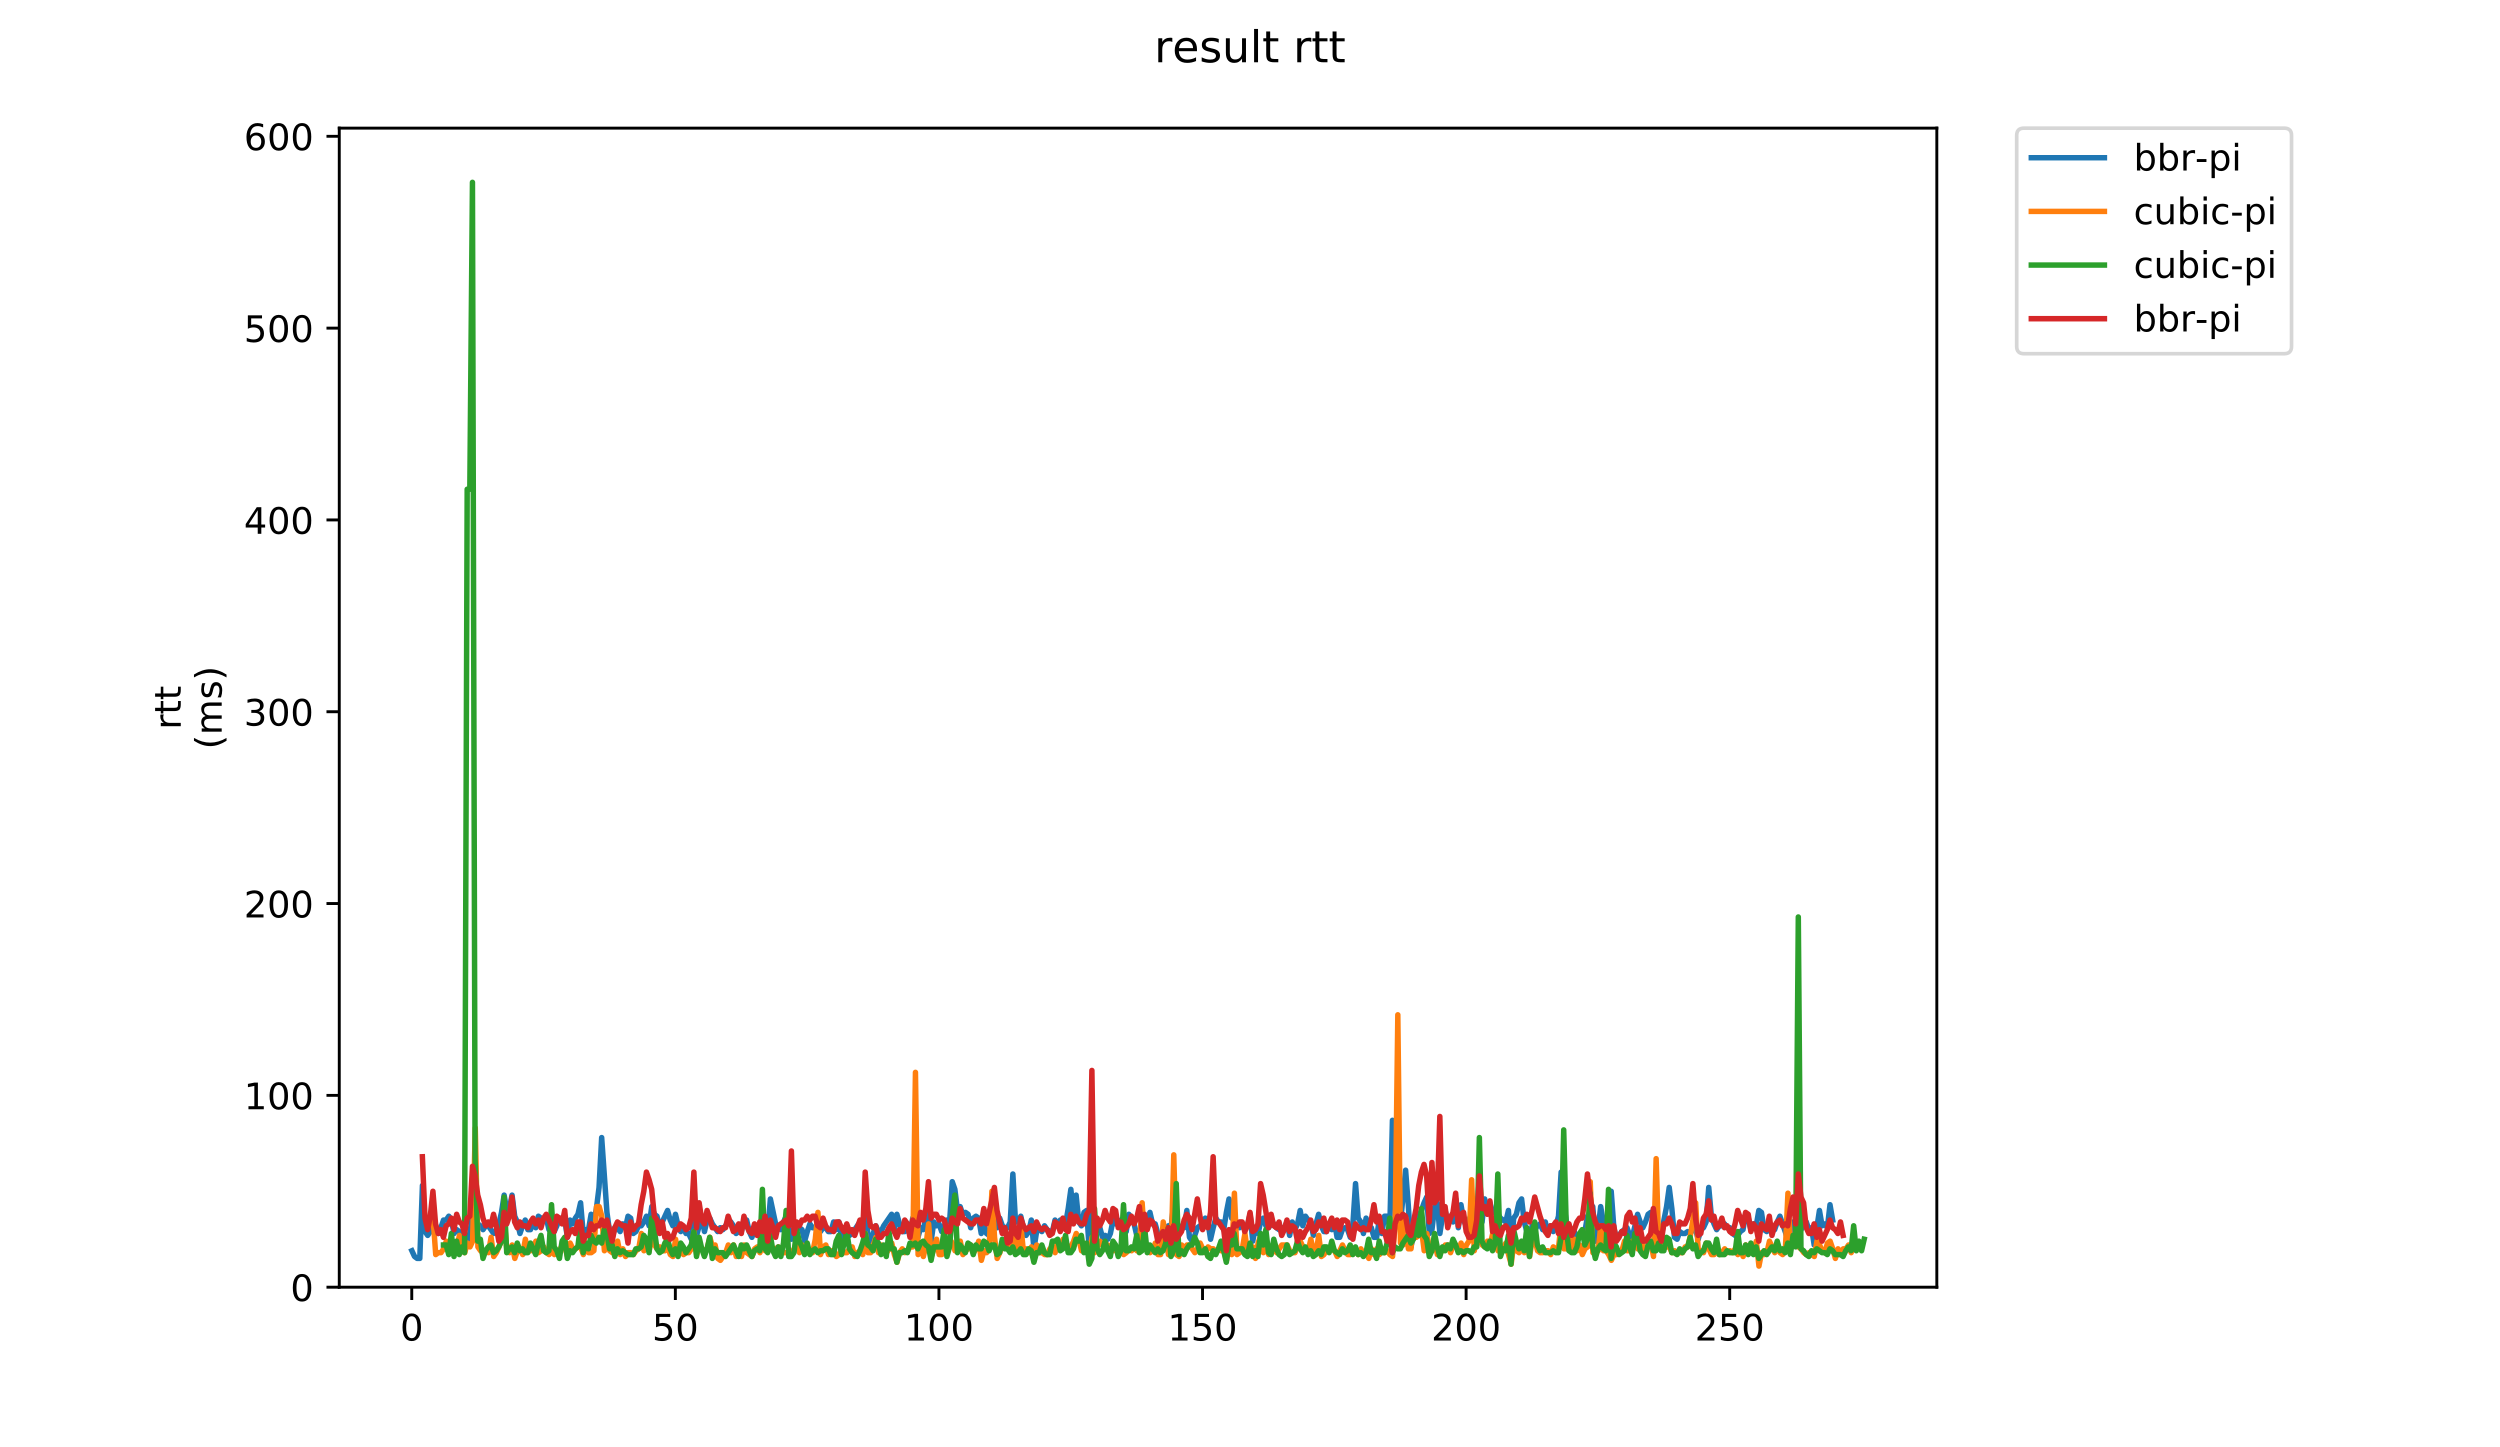 <?xml version="1.0" encoding="utf-8" standalone="no"?>
<!DOCTYPE svg PUBLIC "-//W3C//DTD SVG 1.1//EN"
  "http://www.w3.org/Graphics/SVG/1.1/DTD/svg11.dtd">
<!-- Created with matplotlib (https://matplotlib.org/) -->
<svg height="396pt" version="1.1" viewBox="0 0 684 396" width="684pt" xmlns="http://www.w3.org/2000/svg" xmlns:xlink="http://www.w3.org/1999/xlink">
 <defs>
  <style type="text/css">
*{stroke-linecap:butt;stroke-linejoin:round;}
  </style>
 </defs>
 <g id="figure_1">
  <g id="patch_1">
   <path d="M 0 396 
L 684 396 
L 684 0 
L 0 0 
z
" style="fill:#ffffff;"/>
  </g>
  <g id="axes_1">
   <g id="patch_2">
    <path d="M 92.824 352.174 
L 529.913 352.174 
L 529.913 35.062 
L 92.824 35.062 
z
" style="fill:#ffffff;"/>
   </g>
   <g id="matplotlib.axis_1">
    <g id="xtick_1">
     <g id="line2d_1">
      <defs>
       <path d="M 0 0 
L 0 3.5 
" id="m4ac631246e" style="stroke:#000000;stroke-width:0.8;"/>
      </defs>
      <g>
       <use style="stroke:#000000;stroke-width:0.8;" x="112.658" xlink:href="#m4ac631246e" y="352.174"/>
      </g>
     </g>
     <g id="text_1">
      <!-- 0 -->
      <defs>
       <path d="M 31.781 66.406 
Q 24.172 66.406 20.328 58.906 
Q 16.5 51.422 16.5 36.375 
Q 16.5 21.391 20.328 13.891 
Q 24.172 6.391 31.781 6.391 
Q 39.453 6.391 43.281 13.891 
Q 47.125 21.391 47.125 36.375 
Q 47.125 51.422 43.281 58.906 
Q 39.453 66.406 31.781 66.406 
z
M 31.781 74.219 
Q 44.047 74.219 50.516 64.516 
Q 56.984 54.828 56.984 36.375 
Q 56.984 17.969 50.516 8.266 
Q 44.047 -1.422 31.781 -1.422 
Q 19.531 -1.422 13.062 8.266 
Q 6.594 17.969 6.594 36.375 
Q 6.594 54.828 13.062 64.516 
Q 19.531 74.219 31.781 74.219 
z
" id="DejaVuSans-48"/>
      </defs>
      <g transform="translate(109.477 366.773)scale(0.1 -0.1)">
       <use xlink:href="#DejaVuSans-48"/>
      </g>
     </g>
    </g>
    <g id="xtick_2">
     <g id="line2d_2">
      <g>
       <use style="stroke:#000000;stroke-width:0.8;" x="184.776" xlink:href="#m4ac631246e" y="352.174"/>
      </g>
     </g>
     <g id="text_2">
      <!-- 50 -->
      <defs>
       <path d="M 10.797 72.906 
L 49.516 72.906 
L 49.516 64.594 
L 19.828 64.594 
L 19.828 46.734 
Q 21.969 47.469 24.109 47.828 
Q 26.266 48.188 28.422 48.188 
Q 40.625 48.188 47.75 41.5 
Q 54.891 34.812 54.891 23.391 
Q 54.891 11.625 47.562 5.094 
Q 40.234 -1.422 26.906 -1.422 
Q 22.312 -1.422 17.547 -0.641 
Q 12.797 0.141 7.719 1.703 
L 7.719 11.625 
Q 12.109 9.234 16.797 8.062 
Q 21.484 6.891 26.703 6.891 
Q 35.156 6.891 40.078 11.328 
Q 45.016 15.766 45.016 23.391 
Q 45.016 31 40.078 35.438 
Q 35.156 39.891 26.703 39.891 
Q 22.75 39.891 18.812 39.016 
Q 14.891 38.141 10.797 36.281 
z
" id="DejaVuSans-53"/>
      </defs>
      <g transform="translate(178.414 366.773)scale(0.1 -0.1)">
       <use xlink:href="#DejaVuSans-53"/>
       <use x="63.623" xlink:href="#DejaVuSans-48"/>
      </g>
     </g>
    </g>
    <g id="xtick_3">
     <g id="line2d_3">
      <g>
       <use style="stroke:#000000;stroke-width:0.8;" x="256.894" xlink:href="#m4ac631246e" y="352.174"/>
      </g>
     </g>
     <g id="text_3">
      <!-- 100 -->
      <defs>
       <path d="M 12.406 8.297 
L 28.516 8.297 
L 28.516 63.922 
L 10.984 60.406 
L 10.984 69.391 
L 28.422 72.906 
L 38.281 72.906 
L 38.281 8.297 
L 54.391 8.297 
L 54.391 0 
L 12.406 0 
z
" id="DejaVuSans-49"/>
      </defs>
      <g transform="translate(247.35 366.773)scale(0.1 -0.1)">
       <use xlink:href="#DejaVuSans-49"/>
       <use x="63.623" xlink:href="#DejaVuSans-48"/>
       <use x="127.246" xlink:href="#DejaVuSans-48"/>
      </g>
     </g>
    </g>
    <g id="xtick_4">
     <g id="line2d_4">
      <g>
       <use style="stroke:#000000;stroke-width:0.8;" x="329.012" xlink:href="#m4ac631246e" y="352.174"/>
      </g>
     </g>
     <g id="text_4">
      <!-- 150 -->
      <g transform="translate(319.468 366.773)scale(0.1 -0.1)">
       <use xlink:href="#DejaVuSans-49"/>
       <use x="63.623" xlink:href="#DejaVuSans-53"/>
       <use x="127.246" xlink:href="#DejaVuSans-48"/>
      </g>
     </g>
    </g>
    <g id="xtick_5">
     <g id="line2d_5">
      <g>
       <use style="stroke:#000000;stroke-width:0.8;" x="401.13" xlink:href="#m4ac631246e" y="352.174"/>
      </g>
     </g>
     <g id="text_5">
      <!-- 200 -->
      <defs>
       <path d="M 19.188 8.297 
L 53.609 8.297 
L 53.609 0 
L 7.328 0 
L 7.328 8.297 
Q 12.938 14.109 22.625 23.891 
Q 32.328 33.688 34.812 36.531 
Q 39.547 41.844 41.422 45.531 
Q 43.312 49.219 43.312 52.781 
Q 43.312 58.594 39.234 62.25 
Q 35.156 65.922 28.609 65.922 
Q 23.969 65.922 18.812 64.312 
Q 13.672 62.703 7.812 59.422 
L 7.812 69.391 
Q 13.766 71.781 18.938 73 
Q 24.125 74.219 28.422 74.219 
Q 39.75 74.219 46.484 68.547 
Q 53.219 62.891 53.219 53.422 
Q 53.219 48.922 51.531 44.891 
Q 49.859 40.875 45.406 35.406 
Q 44.188 33.984 37.641 27.219 
Q 31.109 20.453 19.188 8.297 
z
" id="DejaVuSans-50"/>
      </defs>
      <g transform="translate(391.586 366.773)scale(0.1 -0.1)">
       <use xlink:href="#DejaVuSans-50"/>
       <use x="63.623" xlink:href="#DejaVuSans-48"/>
       <use x="127.246" xlink:href="#DejaVuSans-48"/>
      </g>
     </g>
    </g>
    <g id="xtick_6">
     <g id="line2d_6">
      <g>
       <use style="stroke:#000000;stroke-width:0.8;" x="473.248" xlink:href="#m4ac631246e" y="352.174"/>
      </g>
     </g>
     <g id="text_6">
      <!-- 250 -->
      <g transform="translate(463.704 366.773)scale(0.1 -0.1)">
       <use xlink:href="#DejaVuSans-50"/>
       <use x="63.623" xlink:href="#DejaVuSans-53"/>
       <use x="127.246" xlink:href="#DejaVuSans-48"/>
      </g>
     </g>
    </g>
   </g>
   <g id="matplotlib.axis_2">
    <g id="ytick_1">
     <g id="line2d_7">
      <defs>
       <path d="M 0 0 
L -3.5 0 
" id="m847781cf13" style="stroke:#000000;stroke-width:0.8;"/>
      </defs>
      <g>
       <use style="stroke:#000000;stroke-width:0.8;" x="92.824" xlink:href="#m847781cf13" y="352.174"/>
      </g>
     </g>
     <g id="text_7">
      <!-- 0 -->
      <g transform="translate(79.461 355.973)scale(0.1 -0.1)">
       <use xlink:href="#DejaVuSans-48"/>
      </g>
     </g>
    </g>
    <g id="ytick_2">
     <g id="line2d_8">
      <g>
       <use style="stroke:#000000;stroke-width:0.8;" x="92.824" xlink:href="#m847781cf13" y="299.694"/>
      </g>
     </g>
     <g id="text_8">
      <!-- 100 -->
      <g transform="translate(66.736 303.493)scale(0.1 -0.1)">
       <use xlink:href="#DejaVuSans-49"/>
       <use x="63.623" xlink:href="#DejaVuSans-48"/>
       <use x="127.246" xlink:href="#DejaVuSans-48"/>
      </g>
     </g>
    </g>
    <g id="ytick_3">
     <g id="line2d_9">
      <g>
       <use style="stroke:#000000;stroke-width:0.8;" x="92.824" xlink:href="#m847781cf13" y="247.214"/>
      </g>
     </g>
     <g id="text_9">
      <!-- 200 -->
      <g transform="translate(66.736 251.013)scale(0.1 -0.1)">
       <use xlink:href="#DejaVuSans-50"/>
       <use x="63.623" xlink:href="#DejaVuSans-48"/>
       <use x="127.246" xlink:href="#DejaVuSans-48"/>
      </g>
     </g>
    </g>
    <g id="ytick_4">
     <g id="line2d_10">
      <g>
       <use style="stroke:#000000;stroke-width:0.8;" x="92.824" xlink:href="#m847781cf13" y="194.734"/>
      </g>
     </g>
     <g id="text_10">
      <!-- 300 -->
      <defs>
       <path d="M 40.578 39.312 
Q 47.656 37.797 51.625 33 
Q 55.609 28.219 55.609 21.188 
Q 55.609 10.406 48.188 4.484 
Q 40.766 -1.422 27.094 -1.422 
Q 22.516 -1.422 17.656 -0.516 
Q 12.797 0.391 7.625 2.203 
L 7.625 11.719 
Q 11.719 9.328 16.594 8.109 
Q 21.484 6.891 26.812 6.891 
Q 36.078 6.891 40.938 10.547 
Q 45.797 14.203 45.797 21.188 
Q 45.797 27.641 41.281 31.266 
Q 36.766 34.906 28.719 34.906 
L 20.219 34.906 
L 20.219 43.016 
L 29.109 43.016 
Q 36.375 43.016 40.234 45.922 
Q 44.094 48.828 44.094 54.297 
Q 44.094 59.906 40.109 62.906 
Q 36.141 65.922 28.719 65.922 
Q 24.656 65.922 20.016 65.031 
Q 15.375 64.156 9.812 62.312 
L 9.812 71.094 
Q 15.438 72.656 20.344 73.438 
Q 25.25 74.219 29.594 74.219 
Q 40.828 74.219 47.359 69.109 
Q 53.906 64.016 53.906 55.328 
Q 53.906 49.266 50.438 45.094 
Q 46.969 40.922 40.578 39.312 
z
" id="DejaVuSans-51"/>
      </defs>
      <g transform="translate(66.736 198.533)scale(0.1 -0.1)">
       <use xlink:href="#DejaVuSans-51"/>
       <use x="63.623" xlink:href="#DejaVuSans-48"/>
       <use x="127.246" xlink:href="#DejaVuSans-48"/>
      </g>
     </g>
    </g>
    <g id="ytick_5">
     <g id="line2d_11">
      <g>
       <use style="stroke:#000000;stroke-width:0.8;" x="92.824" xlink:href="#m847781cf13" y="142.253"/>
      </g>
     </g>
     <g id="text_11">
      <!-- 400 -->
      <defs>
       <path d="M 37.797 64.312 
L 12.891 25.391 
L 37.797 25.391 
z
M 35.203 72.906 
L 47.609 72.906 
L 47.609 25.391 
L 58.016 25.391 
L 58.016 17.188 
L 47.609 17.188 
L 47.609 0 
L 37.797 0 
L 37.797 17.188 
L 4.891 17.188 
L 4.891 26.703 
z
" id="DejaVuSans-52"/>
      </defs>
      <g transform="translate(66.736 146.053)scale(0.1 -0.1)">
       <use xlink:href="#DejaVuSans-52"/>
       <use x="63.623" xlink:href="#DejaVuSans-48"/>
       <use x="127.246" xlink:href="#DejaVuSans-48"/>
      </g>
     </g>
    </g>
    <g id="ytick_6">
     <g id="line2d_12">
      <g>
       <use style="stroke:#000000;stroke-width:0.8;" x="92.824" xlink:href="#m847781cf13" y="89.773"/>
      </g>
     </g>
     <g id="text_12">
      <!-- 500 -->
      <g transform="translate(66.736 93.572)scale(0.1 -0.1)">
       <use xlink:href="#DejaVuSans-53"/>
       <use x="63.623" xlink:href="#DejaVuSans-48"/>
       <use x="127.246" xlink:href="#DejaVuSans-48"/>
      </g>
     </g>
    </g>
    <g id="ytick_7">
     <g id="line2d_13">
      <g>
       <use style="stroke:#000000;stroke-width:0.8;" x="92.824" xlink:href="#m847781cf13" y="37.293"/>
      </g>
     </g>
     <g id="text_13">
      <!-- 600 -->
      <defs>
       <path d="M 33.016 40.375 
Q 26.375 40.375 22.484 35.828 
Q 18.609 31.297 18.609 23.391 
Q 18.609 15.531 22.484 10.953 
Q 26.375 6.391 33.016 6.391 
Q 39.656 6.391 43.531 10.953 
Q 47.406 15.531 47.406 23.391 
Q 47.406 31.297 43.531 35.828 
Q 39.656 40.375 33.016 40.375 
z
M 52.594 71.297 
L 52.594 62.312 
Q 48.875 64.062 45.094 64.984 
Q 41.312 65.922 37.594 65.922 
Q 27.828 65.922 22.672 59.328 
Q 17.531 52.734 16.797 39.406 
Q 19.672 43.656 24.016 45.922 
Q 28.375 48.188 33.594 48.188 
Q 44.578 48.188 50.953 41.516 
Q 57.328 34.859 57.328 23.391 
Q 57.328 12.156 50.688 5.359 
Q 44.047 -1.422 33.016 -1.422 
Q 20.359 -1.422 13.672 8.266 
Q 6.984 17.969 6.984 36.375 
Q 6.984 53.656 15.188 63.938 
Q 23.391 74.219 37.203 74.219 
Q 40.922 74.219 44.703 73.484 
Q 48.484 72.75 52.594 71.297 
z
" id="DejaVuSans-54"/>
      </defs>
      <g transform="translate(66.736 41.092)scale(0.1 -0.1)">
       <use xlink:href="#DejaVuSans-54"/>
       <use x="63.623" xlink:href="#DejaVuSans-48"/>
       <use x="127.246" xlink:href="#DejaVuSans-48"/>
      </g>
     </g>
    </g>
    <g id="text_14">
     <!-- rtt -->
     <defs>
      <path d="M 41.109 46.297 
Q 39.594 47.172 37.812 47.578 
Q 36.031 48 33.891 48 
Q 26.266 48 22.188 43.047 
Q 18.109 38.094 18.109 28.812 
L 18.109 0 
L 9.078 0 
L 9.078 54.688 
L 18.109 54.688 
L 18.109 46.188 
Q 20.953 51.172 25.484 53.578 
Q 30.031 56 36.531 56 
Q 37.453 56 38.578 55.875 
Q 39.703 55.766 41.062 55.516 
z
" id="DejaVuSans-114"/>
      <path d="M 18.312 70.219 
L 18.312 54.688 
L 36.812 54.688 
L 36.812 47.703 
L 18.312 47.703 
L 18.312 18.016 
Q 18.312 11.328 20.141 9.422 
Q 21.969 7.516 27.594 7.516 
L 36.812 7.516 
L 36.812 0 
L 27.594 0 
Q 17.188 0 13.234 3.875 
Q 9.281 7.766 9.281 18.016 
L 9.281 47.703 
L 2.688 47.703 
L 2.688 54.688 
L 9.281 54.688 
L 9.281 70.219 
z
" id="DejaVuSans-116"/>
     </defs>
     <g transform="translate(49.459 199.594)rotate(-90)scale(0.1 -0.1)">
      <use xlink:href="#DejaVuSans-114"/>
      <use x="41.113" xlink:href="#DejaVuSans-116"/>
      <use x="80.322" xlink:href="#DejaVuSans-116"/>
     </g>
     <!-- (ms) -->
     <defs>
      <path d="M 31 75.875 
Q 24.469 64.656 21.281 53.656 
Q 18.109 42.672 18.109 31.391 
Q 18.109 20.125 21.312 9.062 
Q 24.516 -2 31 -13.188 
L 23.188 -13.188 
Q 15.875 -1.703 12.234 9.375 
Q 8.594 20.453 8.594 31.391 
Q 8.594 42.281 12.203 53.312 
Q 15.828 64.359 23.188 75.875 
z
" id="DejaVuSans-40"/>
      <path d="M 52 44.188 
Q 55.375 50.25 60.062 53.125 
Q 64.75 56 71.094 56 
Q 79.641 56 84.281 50.016 
Q 88.922 44.047 88.922 33.016 
L 88.922 0 
L 79.891 0 
L 79.891 32.719 
Q 79.891 40.578 77.094 44.375 
Q 74.312 48.188 68.609 48.188 
Q 61.625 48.188 57.562 43.547 
Q 53.516 38.922 53.516 30.906 
L 53.516 0 
L 44.484 0 
L 44.484 32.719 
Q 44.484 40.625 41.703 44.406 
Q 38.922 48.188 33.109 48.188 
Q 26.219 48.188 22.156 43.531 
Q 18.109 38.875 18.109 30.906 
L 18.109 0 
L 9.078 0 
L 9.078 54.688 
L 18.109 54.688 
L 18.109 46.188 
Q 21.188 51.219 25.484 53.609 
Q 29.781 56 35.688 56 
Q 41.656 56 45.828 52.969 
Q 50 49.953 52 44.188 
z
" id="DejaVuSans-109"/>
      <path d="M 44.281 53.078 
L 44.281 44.578 
Q 40.484 46.531 36.375 47.5 
Q 32.281 48.484 27.875 48.484 
Q 21.188 48.484 17.844 46.438 
Q 14.5 44.391 14.5 40.281 
Q 14.5 37.156 16.891 35.375 
Q 19.281 33.594 26.516 31.984 
L 29.594 31.297 
Q 39.156 29.25 43.188 25.516 
Q 47.219 21.781 47.219 15.094 
Q 47.219 7.469 41.188 3.016 
Q 35.156 -1.422 24.609 -1.422 
Q 20.219 -1.422 15.453 -0.562 
Q 10.688 0.297 5.422 2 
L 5.422 11.281 
Q 10.406 8.688 15.234 7.391 
Q 20.062 6.109 24.812 6.109 
Q 31.156 6.109 34.562 8.281 
Q 37.984 10.453 37.984 14.406 
Q 37.984 18.062 35.516 20.016 
Q 33.062 21.969 24.703 23.781 
L 21.578 24.516 
Q 13.234 26.266 9.516 29.906 
Q 5.812 33.547 5.812 39.891 
Q 5.812 47.609 11.281 51.797 
Q 16.75 56 26.812 56 
Q 31.781 56 36.172 55.266 
Q 40.578 54.547 44.281 53.078 
z
" id="DejaVuSans-115"/>
      <path d="M 8.016 75.875 
L 15.828 75.875 
Q 23.141 64.359 26.781 53.312 
Q 30.422 42.281 30.422 31.391 
Q 30.422 20.453 26.781 9.375 
Q 23.141 -1.703 15.828 -13.188 
L 8.016 -13.188 
Q 14.5 -2 17.703 9.062 
Q 20.906 20.125 20.906 31.391 
Q 20.906 42.672 17.703 53.656 
Q 14.5 64.656 8.016 75.875 
z
" id="DejaVuSans-41"/>
     </defs>
     <g transform="translate(60.657 204.995)rotate(-90)scale(0.1 -0.1)">
      <use xlink:href="#DejaVuSans-40"/>
      <use x="39.014" xlink:href="#DejaVuSans-109"/>
      <use x="136.426" xlink:href="#DejaVuSans-115"/>
      <use x="188.525" xlink:href="#DejaVuSans-41"/>
     </g>
    </g>
   </g>
   <g id="line2d_14">
    <path clip-path="url(#pd167c89a97)" d="M 112.692 342.203 
L 113.413 343.777 
L 114.134 344.302 
L 114.855 344.302 
L 115.576 324.36 
L 116.297 336.955 
L 117.019 338.005 
L 117.74 336.955 
L 118.461 333.281 
L 119.182 336.955 
L 119.903 337.48 
L 120.625 335.905 
L 121.346 333.806 
L 122.067 333.806 
L 122.788 332.756 
L 123.509 333.806 
L 124.23 337.48 
L 124.952 336.43 
L 125.673 336.955 
L 126.394 338.529 
L 127.115 337.48 
L 127.836 340.629 
L 128.558 337.48 
L 129.279 332.232 
L 130 336.43 
L 130.721 334.856 
L 131.442 335.38 
L 132.163 336.43 
L 132.885 335.38 
L 133.606 335.38 
L 135.048 337.48 
L 135.769 336.955 
L 136.49 334.856 
L 137.212 331.707 
L 137.933 326.984 
L 138.654 331.182 
L 139.375 330.657 
L 140.096 326.984 
L 140.818 332.756 
L 141.539 334.331 
L 142.26 337.48 
L 142.981 335.38 
L 143.702 333.806 
L 144.423 336.43 
L 145.145 336.43 
L 145.866 334.331 
L 146.587 335.905 
L 147.308 332.756 
L 148.751 333.806 
L 149.472 333.281 
L 150.193 336.43 
L 150.914 334.331 
L 151.635 336.955 
L 152.356 335.38 
L 153.078 333.281 
L 153.799 333.806 
L 154.52 333.806 
L 155.241 338.529 
L 155.962 333.806 
L 156.684 334.856 
L 157.405 333.281 
L 158.126 332.232 
L 158.847 329.083 
L 159.568 337.48 
L 160.289 336.43 
L 161.011 336.43 
L 161.732 332.232 
L 162.453 334.856 
L 163.174 330.657 
L 163.895 324.884 
L 164.616 311.24 
L 166.059 331.707 
L 166.78 336.955 
L 167.501 338.529 
L 168.222 335.905 
L 168.944 335.905 
L 169.665 336.955 
L 170.386 334.856 
L 171.107 335.905 
L 171.828 332.756 
L 172.549 333.281 
L 173.271 337.48 
L 173.992 336.955 
L 174.713 335.38 
L 175.434 335.38 
L 176.155 334.331 
L 176.877 332.756 
L 177.598 335.38 
L 178.319 330.132 
L 179.04 332.232 
L 179.761 332.756 
L 180.482 335.905 
L 182.646 331.182 
L 183.367 333.806 
L 184.088 335.38 
L 184.809 332.232 
L 185.531 335.38 
L 186.252 336.955 
L 186.973 335.905 
L 187.694 337.48 
L 188.415 337.48 
L 189.137 339.054 
L 189.858 332.232 
L 190.579 338.005 
L 192.021 332.756 
L 192.742 336.955 
L 193.464 333.806 
L 194.185 333.281 
L 194.906 334.856 
L 196.348 336.955 
L 197.07 335.905 
L 197.791 336.43 
L 199.233 334.331 
L 199.954 334.331 
L 200.675 335.38 
L 201.397 337.48 
L 202.118 336.955 
L 202.839 336.955 
L 203.56 333.806 
L 204.281 333.806 
L 205.002 336.955 
L 205.724 338.529 
L 206.445 336.43 
L 207.166 337.48 
L 207.887 336.955 
L 208.608 337.48 
L 209.33 333.281 
L 210.051 336.955 
L 210.772 328.033 
L 212.214 334.856 
L 212.935 335.905 
L 213.657 336.43 
L 214.378 334.331 
L 215.099 332.756 
L 216.541 339.054 
L 217.263 336.43 
L 217.984 334.856 
L 218.705 335.905 
L 219.426 336.43 
L 220.147 339.579 
L 220.868 336.955 
L 221.59 334.856 
L 222.311 335.905 
L 223.032 335.905 
L 223.753 334.856 
L 224.474 336.955 
L 225.195 335.905 
L 225.917 335.905 
L 226.638 336.955 
L 227.359 336.955 
L 228.08 334.331 
L 228.801 336.43 
L 229.523 334.331 
L 230.244 338.529 
L 230.965 335.905 
L 231.686 335.905 
L 232.407 338.005 
L 233.128 337.48 
L 235.292 334.331 
L 236.013 335.905 
L 236.734 329.608 
L 237.456 338.005 
L 238.177 339.579 
L 239.619 335.38 
L 240.34 336.955 
L 241.061 336.955 
L 241.783 335.38 
L 243.946 332.232 
L 244.667 336.43 
L 245.389 332.232 
L 246.11 334.856 
L 246.831 336.955 
L 247.552 336.955 
L 248.273 334.856 
L 248.994 338.005 
L 249.716 333.281 
L 250.437 336.955 
L 251.158 338.529 
L 251.879 335.905 
L 252.6 336.43 
L 253.321 333.281 
L 254.043 328.558 
L 254.764 339.579 
L 255.485 334.331 
L 256.206 335.38 
L 256.927 334.856 
L 257.649 336.955 
L 259.091 333.806 
L 259.812 334.331 
L 260.533 323.31 
L 261.254 325.409 
L 261.976 331.182 
L 262.697 330.132 
L 263.418 332.232 
L 264.139 331.707 
L 264.86 332.232 
L 265.582 335.905 
L 266.303 333.281 
L 267.024 332.756 
L 267.745 333.281 
L 268.466 337.48 
L 269.187 335.38 
L 269.909 337.48 
L 270.63 338.005 
L 271.351 332.756 
L 272.072 329.083 
L 272.793 335.905 
L 273.514 333.281 
L 274.236 335.38 
L 274.957 335.905 
L 275.678 335.905 
L 276.399 334.331 
L 277.12 321.211 
L 277.842 334.331 
L 278.563 334.331 
L 279.284 332.756 
L 280.005 335.905 
L 280.726 338.005 
L 281.447 336.955 
L 282.169 333.806 
L 282.89 341.678 
L 283.611 336.955 
L 284.332 336.43 
L 285.053 336.955 
L 285.775 335.38 
L 286.496 336.43 
L 287.217 336.955 
L 287.938 336.955 
L 288.659 333.806 
L 289.38 335.38 
L 290.102 333.806 
L 290.823 335.905 
L 291.544 334.856 
L 292.265 330.657 
L 292.986 325.409 
L 293.707 332.232 
L 294.429 326.984 
L 295.15 334.331 
L 295.871 335.38 
L 296.592 331.707 
L 297.313 331.182 
L 298.035 342.203 
L 298.756 326.459 
L 299.477 338.529 
L 300.198 334.856 
L 300.919 335.905 
L 301.64 338.529 
L 302.362 338.005 
L 303.083 339.054 
L 303.804 337.48 
L 304.525 333.806 
L 305.246 334.856 
L 305.968 334.856 
L 306.689 333.806 
L 307.41 337.48 
L 308.131 336.955 
L 308.852 332.232 
L 309.573 333.281 
L 310.295 334.856 
L 311.016 338.005 
L 311.737 336.955 
L 312.458 339.579 
L 313.179 336.955 
L 313.9 333.806 
L 314.622 331.707 
L 315.343 334.856 
L 316.064 334.856 
L 316.785 337.48 
L 318.228 338.529 
L 318.949 339.579 
L 319.67 335.38 
L 320.391 335.905 
L 321.112 329.608 
L 321.833 337.48 
L 322.555 335.38 
L 323.276 335.905 
L 323.997 335.905 
L 324.718 331.182 
L 325.439 338.529 
L 326.161 339.579 
L 326.882 338.005 
L 327.603 335.905 
L 328.324 335.38 
L 329.045 335.38 
L 329.766 333.281 
L 330.488 334.331 
L 331.209 339.054 
L 331.93 335.905 
L 332.651 333.281 
L 333.372 334.331 
L 334.094 334.331 
L 334.815 336.43 
L 335.536 331.707 
L 336.257 328.033 
L 336.978 333.281 
L 337.699 333.281 
L 338.421 335.38 
L 339.142 335.905 
L 339.863 335.38 
L 341.305 335.38 
L 342.026 332.232 
L 342.748 339.579 
L 343.469 335.905 
L 344.19 337.48 
L 344.911 334.331 
L 345.632 333.281 
L 346.354 335.38 
L 347.075 335.905 
L 347.796 334.856 
L 348.517 334.856 
L 349.238 335.905 
L 349.959 336.43 
L 350.681 335.905 
L 351.402 335.905 
L 352.123 334.331 
L 352.844 338.005 
L 353.565 334.331 
L 354.287 336.43 
L 355.008 334.856 
L 355.729 331.182 
L 356.45 335.38 
L 357.171 332.756 
L 357.892 333.806 
L 358.614 334.331 
L 359.335 338.005 
L 360.056 334.856 
L 360.777 332.232 
L 361.498 335.38 
L 362.219 336.955 
L 362.941 336.955 
L 363.662 334.856 
L 364.383 336.43 
L 365.104 334.331 
L 365.825 338.529 
L 366.547 338.529 
L 367.268 336.43 
L 367.989 335.905 
L 368.71 336.43 
L 369.431 338.529 
L 370.152 334.856 
L 370.874 323.835 
L 371.595 333.281 
L 372.316 334.331 
L 373.037 337.48 
L 373.758 333.281 
L 374.48 335.905 
L 375.201 335.905 
L 375.922 338.529 
L 376.643 338.529 
L 377.364 333.806 
L 378.085 337.48 
L 378.807 332.756 
L 379.528 332.756 
L 380.249 335.905 
L 380.97 306.516 
L 381.691 325.409 
L 382.412 328.558 
L 383.134 334.856 
L 384.576 320.161 
L 385.297 329.608 
L 386.018 341.153 
L 386.74 338.005 
L 387.461 338.005 
L 388.182 332.756 
L 388.903 331.182 
L 389.624 329.083 
L 390.345 327.508 
L 391.067 337.48 
L 391.788 336.43 
L 392.509 330.132 
L 393.23 329.083 
L 393.951 337.48 
L 394.673 332.756 
L 395.394 331.182 
L 396.115 334.331 
L 396.836 332.756 
L 397.557 334.331 
L 398.278 328.033 
L 399 335.905 
L 399.721 329.608 
L 400.442 333.806 
L 401.163 335.38 
L 402.605 332.232 
L 403.327 332.756 
L 404.048 338.529 
L 404.769 326.984 
L 405.49 334.331 
L 406.211 328.033 
L 406.933 331.707 
L 407.654 329.083 
L 408.375 331.707 
L 409.096 331.182 
L 410.538 333.281 
L 411.981 334.331 
L 412.702 331.182 
L 413.423 342.203 
L 414.144 333.281 
L 414.866 332.232 
L 415.587 329.083 
L 416.308 328.033 
L 417.029 334.331 
L 417.75 336.955 
L 418.471 339.054 
L 419.193 335.38 
L 419.914 336.43 
L 420.635 335.38 
L 421.356 334.856 
L 422.077 336.43 
L 422.799 334.331 
L 423.52 337.48 
L 424.241 335.38 
L 424.962 336.955 
L 425.683 335.38 
L 426.404 332.756 
L 427.126 320.686 
L 427.847 329.608 
L 428.568 334.331 
L 429.289 335.38 
L 430.01 336.955 
L 430.731 336.955 
L 431.453 339.054 
L 432.895 338.005 
L 433.616 336.955 
L 434.337 332.756 
L 435.059 331.707 
L 435.78 330.132 
L 436.501 339.579 
L 437.222 336.43 
L 437.943 330.132 
L 438.664 334.331 
L 439.386 335.38 
L 440.107 334.331 
L 440.828 325.934 
L 441.549 335.905 
L 442.27 339.054 
L 443.713 336.955 
L 445.155 335.905 
L 445.876 338.005 
L 446.597 338.529 
L 448.04 332.232 
L 448.761 334.331 
L 449.482 335.905 
L 450.203 334.331 
L 450.924 332.232 
L 451.646 331.707 
L 452.367 333.281 
L 453.088 338.529 
L 453.809 335.38 
L 454.53 338.529 
L 455.252 333.806 
L 455.973 330.132 
L 456.694 324.884 
L 457.415 330.657 
L 458.136 338.529 
L 458.857 339.054 
L 459.579 336.955 
L 460.3 337.48 
L 461.021 337.48 
L 461.742 336.955 
L 462.463 337.48 
L 463.185 335.905 
L 463.906 336.43 
L 464.627 339.054 
L 465.348 336.43 
L 466.069 335.905 
L 466.79 334.331 
L 467.512 324.884 
L 468.233 332.756 
L 468.954 334.856 
L 469.675 336.43 
L 470.396 335.38 
L 471.117 335.38 
L 471.839 334.856 
L 472.56 335.905 
L 473.281 335.905 
L 474.002 337.48 
L 474.723 338.005 
L 475.445 338.005 
L 476.166 336.955 
L 476.887 336.43 
L 477.608 332.232 
L 478.329 333.281 
L 479.05 336.43 
L 479.772 334.856 
L 480.493 335.38 
L 481.214 331.182 
L 481.935 331.707 
L 482.656 336.43 
L 483.378 336.955 
L 484.099 334.856 
L 484.82 336.43 
L 485.541 336.43 
L 486.262 334.331 
L 486.983 332.756 
L 489.147 339.054 
L 489.868 336.955 
L 490.589 334.331 
L 491.31 338.005 
L 492.032 334.331 
L 492.753 336.43 
L 493.474 334.856 
L 494.195 334.331 
L 494.916 336.43 
L 495.638 335.905 
L 496.359 340.629 
L 497.801 331.182 
L 498.522 335.38 
L 499.243 334.856 
L 499.965 335.905 
L 500.686 329.608 
L 501.407 333.806 
L 501.407 333.806 
" style="fill:none;stroke:#1f77b4;stroke-linecap:square;stroke-width:1.5;"/>
   </g>
   <g id="line2d_15">
    <path clip-path="url(#pd167c89a97)" d="M 118.493 333.281 
L 119.214 343.253 
L 119.935 342.728 
L 120.656 342.728 
L 121.377 341.678 
L 122.099 339.579 
L 122.82 340.104 
L 123.541 341.678 
L 124.262 342.728 
L 124.983 341.153 
L 125.705 338.005 
L 126.426 342.203 
L 127.147 342.728 
L 127.868 340.104 
L 128.589 341.153 
L 129.31 339.579 
L 130.032 308.616 
L 130.753 341.153 
L 131.474 342.203 
L 132.195 342.728 
L 132.916 342.203 
L 133.638 342.728 
L 134.359 338.529 
L 135.08 343.777 
L 135.801 342.728 
L 136.522 341.153 
L 137.243 339.054 
L 137.965 333.806 
L 138.686 342.203 
L 139.407 342.728 
L 140.128 340.629 
L 140.849 344.302 
L 141.57 342.203 
L 142.292 341.678 
L 143.013 343.253 
L 143.734 339.054 
L 144.455 342.203 
L 145.176 342.203 
L 145.898 341.153 
L 146.619 339.579 
L 147.34 342.728 
L 148.061 342.203 
L 148.782 341.153 
L 149.503 342.728 
L 150.225 343.253 
L 150.946 342.203 
L 151.667 343.253 
L 153.109 342.203 
L 153.831 340.629 
L 154.552 341.153 
L 155.273 343.777 
L 155.994 340.104 
L 156.715 341.678 
L 157.436 341.678 
L 158.158 341.153 
L 158.879 341.153 
L 159.6 343.253 
L 160.321 340.104 
L 161.042 342.728 
L 161.763 342.728 
L 162.485 342.203 
L 163.206 330.132 
L 163.927 330.132 
L 164.648 332.756 
L 165.369 342.203 
L 166.091 336.43 
L 166.812 342.203 
L 167.533 342.728 
L 168.975 339.579 
L 169.696 343.253 
L 170.418 341.678 
L 171.139 343.777 
L 171.86 342.728 
L 172.581 342.728 
L 173.302 343.253 
L 174.024 342.203 
L 174.745 341.678 
L 175.466 337.48 
L 176.187 342.203 
L 176.908 340.104 
L 177.629 342.203 
L 178.351 338.005 
L 179.072 340.629 
L 179.793 341.678 
L 180.514 341.153 
L 181.235 342.203 
L 181.956 342.203 
L 182.678 341.153 
L 183.399 343.253 
L 184.12 343.777 
L 184.841 339.054 
L 185.562 343.253 
L 186.284 340.629 
L 187.005 343.253 
L 187.726 342.728 
L 188.447 342.728 
L 189.168 341.678 
L 189.889 336.955 
L 190.611 343.253 
L 191.332 340.629 
L 192.053 341.678 
L 192.774 342.203 
L 193.495 341.678 
L 194.217 338.529 
L 194.938 341.153 
L 195.659 340.629 
L 196.38 344.302 
L 197.101 344.827 
L 198.544 342.728 
L 199.265 340.629 
L 199.986 342.728 
L 200.707 340.629 
L 201.428 343.777 
L 202.15 342.728 
L 202.871 343.777 
L 203.592 340.629 
L 204.313 342.728 
L 205.755 343.777 
L 206.477 341.678 
L 207.198 341.153 
L 207.919 342.728 
L 208.64 340.104 
L 209.361 342.203 
L 210.082 342.203 
L 210.804 341.153 
L 211.525 342.203 
L 212.967 341.153 
L 213.688 342.203 
L 214.41 342.728 
L 216.573 342.728 
L 217.294 341.678 
L 218.015 339.579 
L 218.737 342.728 
L 219.458 340.629 
L 220.179 342.203 
L 221.621 342.203 
L 222.343 342.728 
L 223.064 339.054 
L 223.785 331.707 
L 224.506 343.253 
L 225.227 341.153 
L 225.948 340.629 
L 226.67 343.253 
L 227.391 342.203 
L 228.112 342.203 
L 228.833 343.777 
L 229.554 343.253 
L 230.275 341.678 
L 230.997 342.728 
L 231.718 342.728 
L 232.439 341.678 
L 233.16 341.153 
L 233.881 343.777 
L 234.603 342.728 
L 235.324 342.203 
L 236.045 343.253 
L 236.766 337.48 
L 237.487 342.728 
L 238.208 342.728 
L 239.651 338.529 
L 240.372 342.728 
L 241.093 340.629 
L 242.536 342.728 
L 243.257 341.678 
L 243.978 340.104 
L 244.699 343.253 
L 245.42 345.352 
L 246.141 342.728 
L 246.863 341.678 
L 247.584 342.728 
L 248.305 342.203 
L 249.026 341.153 
L 249.747 341.153 
L 250.468 293.396 
L 251.19 343.253 
L 251.911 340.104 
L 252.632 343.777 
L 253.353 340.629 
L 254.074 334.856 
L 254.796 343.777 
L 255.517 341.678 
L 256.238 339.054 
L 256.959 343.253 
L 257.68 343.253 
L 258.401 341.678 
L 259.123 342.728 
L 259.844 339.054 
L 260.565 340.104 
L 261.286 342.203 
L 262.007 340.104 
L 262.729 339.579 
L 263.45 343.253 
L 264.171 342.203 
L 264.892 341.678 
L 265.613 340.629 
L 266.334 342.728 
L 267.056 341.678 
L 267.777 339.579 
L 268.498 344.827 
L 269.219 342.203 
L 269.94 342.728 
L 270.661 340.629 
L 271.383 325.934 
L 272.104 338.529 
L 272.825 344.302 
L 273.546 342.728 
L 274.267 340.629 
L 274.989 339.579 
L 275.71 341.153 
L 276.431 341.678 
L 277.152 338.529 
L 277.873 342.728 
L 278.594 340.104 
L 279.316 335.38 
L 280.037 342.728 
L 280.758 341.678 
L 281.479 342.728 
L 282.2 341.153 
L 282.922 344.827 
L 283.643 340.629 
L 284.364 342.728 
L 285.085 342.728 
L 285.806 343.253 
L 286.527 343.253 
L 287.249 341.678 
L 287.97 341.678 
L 288.691 342.728 
L 289.412 339.579 
L 290.133 341.678 
L 290.855 339.054 
L 291.576 339.579 
L 292.297 342.203 
L 293.018 341.153 
L 293.739 339.579 
L 294.46 337.48 
L 295.182 339.054 
L 295.903 342.203 
L 296.624 341.678 
L 298.066 342.728 
L 298.787 338.529 
L 299.509 342.728 
L 300.951 339.579 
L 301.672 340.629 
L 303.115 340.629 
L 303.836 341.678 
L 304.557 342.203 
L 305.278 341.678 
L 305.999 343.253 
L 306.72 342.203 
L 307.442 343.253 
L 308.163 342.728 
L 308.884 341.678 
L 309.605 342.203 
L 310.326 341.153 
L 311.048 342.203 
L 311.769 340.629 
L 312.49 329.083 
L 313.211 340.104 
L 313.932 341.153 
L 314.653 342.728 
L 315.375 342.203 
L 316.096 340.104 
L 316.817 343.253 
L 317.538 343.253 
L 318.259 334.331 
L 319.702 343.253 
L 320.423 342.728 
L 321.144 315.963 
L 321.865 343.253 
L 322.586 343.777 
L 323.308 340.629 
L 324.029 341.678 
L 324.75 340.629 
L 325.471 340.629 
L 326.913 342.728 
L 327.635 341.678 
L 328.356 340.104 
L 329.077 341.678 
L 329.798 342.728 
L 330.519 341.153 
L 331.241 341.678 
L 331.962 341.678 
L 332.683 342.728 
L 333.404 341.678 
L 334.125 342.203 
L 334.846 342.203 
L 335.568 344.827 
L 336.289 339.579 
L 337.01 343.253 
L 337.731 326.459 
L 338.452 343.253 
L 339.173 342.728 
L 339.895 341.678 
L 340.616 337.48 
L 341.337 342.728 
L 342.058 342.203 
L 342.779 341.153 
L 343.501 344.302 
L 344.222 340.104 
L 344.943 338.005 
L 345.664 342.728 
L 346.385 341.153 
L 347.106 343.253 
L 347.828 342.728 
L 348.549 341.678 
L 349.27 342.728 
L 350.712 340.629 
L 352.155 340.629 
L 352.876 342.203 
L 353.597 342.728 
L 354.318 342.728 
L 355.039 340.629 
L 355.761 339.579 
L 356.482 341.153 
L 357.203 342.203 
L 357.924 342.203 
L 358.645 339.054 
L 359.366 342.203 
L 360.088 342.728 
L 360.809 338.005 
L 361.53 343.777 
L 362.251 343.253 
L 362.972 341.678 
L 363.694 342.203 
L 364.415 341.678 
L 365.136 342.203 
L 365.857 343.777 
L 367.299 340.629 
L 368.021 342.203 
L 368.742 343.253 
L 369.463 343.253 
L 370.184 342.203 
L 370.905 342.203 
L 371.627 343.253 
L 372.348 341.678 
L 373.069 343.253 
L 373.79 342.728 
L 374.511 344.302 
L 375.232 341.678 
L 375.954 343.253 
L 376.675 341.678 
L 377.396 343.253 
L 378.117 342.203 
L 378.838 342.728 
L 379.56 342.203 
L 380.281 343.253 
L 381.002 343.777 
L 381.723 334.856 
L 382.444 277.652 
L 383.165 340.104 
L 383.887 340.629 
L 384.608 333.281 
L 385.329 341.678 
L 386.05 341.678 
L 386.771 334.331 
L 387.492 338.529 
L 388.214 338.005 
L 388.935 336.43 
L 389.656 342.203 
L 390.377 337.48 
L 391.098 341.678 
L 391.82 342.203 
L 392.541 339.579 
L 393.262 343.253 
L 393.983 342.203 
L 394.704 342.203 
L 395.425 340.629 
L 396.147 340.629 
L 396.868 342.728 
L 397.589 340.629 
L 398.31 340.629 
L 399.031 342.203 
L 399.753 340.104 
L 400.474 343.253 
L 401.195 340.629 
L 401.916 339.579 
L 402.637 322.785 
L 403.358 342.203 
L 404.08 338.529 
L 404.801 339.054 
L 405.522 340.629 
L 406.243 341.153 
L 406.964 339.579 
L 407.685 340.629 
L 408.407 337.48 
L 409.128 339.579 
L 409.849 342.203 
L 410.57 342.203 
L 412.013 340.104 
L 412.734 343.253 
L 413.455 345.877 
L 414.176 340.104 
L 414.897 342.203 
L 415.618 342.728 
L 416.34 340.629 
L 417.061 342.728 
L 417.782 339.579 
L 418.503 343.777 
L 419.224 339.054 
L 419.946 339.054 
L 420.667 342.203 
L 421.388 342.728 
L 422.109 342.728 
L 422.83 342.203 
L 423.551 342.203 
L 424.273 343.253 
L 424.994 341.153 
L 425.715 341.678 
L 426.436 341.153 
L 427.157 334.331 
L 427.878 341.678 
L 428.6 341.678 
L 429.321 339.054 
L 430.042 341.678 
L 430.763 339.054 
L 431.484 342.203 
L 432.206 340.629 
L 432.927 343.253 
L 433.648 341.678 
L 434.369 341.153 
L 435.09 323.31 
L 435.811 342.728 
L 436.533 342.203 
L 437.254 342.203 
L 437.975 335.38 
L 438.696 342.203 
L 439.417 342.203 
L 440.139 343.253 
L 440.86 344.827 
L 441.581 343.253 
L 442.302 343.253 
L 443.023 342.203 
L 443.744 342.203 
L 444.466 339.579 
L 445.187 342.203 
L 445.908 342.203 
L 446.629 339.579 
L 447.35 340.104 
L 448.071 341.678 
L 448.793 339.054 
L 449.514 341.153 
L 450.235 342.203 
L 450.956 340.629 
L 451.677 340.104 
L 452.399 343.777 
L 453.12 317.012 
L 453.841 341.153 
L 454.562 340.629 
L 455.283 340.629 
L 456.004 341.153 
L 456.726 341.153 
L 457.447 342.728 
L 458.168 342.203 
L 458.889 342.728 
L 460.332 342.728 
L 461.053 341.153 
L 461.774 341.153 
L 462.495 338.005 
L 463.937 329.083 
L 464.659 342.728 
L 465.38 342.203 
L 466.101 342.728 
L 466.822 340.104 
L 468.265 343.253 
L 468.986 343.253 
L 469.707 341.153 
L 470.428 343.253 
L 471.149 342.728 
L 471.87 341.678 
L 472.592 342.728 
L 473.313 342.203 
L 474.034 342.728 
L 474.755 341.678 
L 475.476 343.253 
L 476.197 341.678 
L 476.919 343.777 
L 477.64 340.629 
L 478.361 342.728 
L 479.803 342.728 
L 480.525 339.579 
L 481.246 346.401 
L 481.967 342.728 
L 482.688 343.253 
L 483.409 342.728 
L 484.13 339.579 
L 485.573 342.728 
L 486.294 340.629 
L 487.015 342.728 
L 487.736 343.253 
L 488.458 342.203 
L 489.179 326.459 
L 489.9 341.678 
L 490.621 339.054 
L 491.342 339.579 
L 492.063 341.153 
L 492.785 341.678 
L 493.506 342.728 
L 494.227 343.253 
L 494.948 342.728 
L 496.39 343.777 
L 497.112 339.579 
L 497.833 340.629 
L 498.554 342.203 
L 499.275 342.728 
L 499.996 340.104 
L 500.718 339.579 
L 501.439 341.678 
L 502.16 344.302 
L 502.881 341.678 
L 503.602 342.728 
L 504.323 341.678 
L 505.045 341.678 
L 505.766 340.629 
L 506.487 342.728 
L 507.208 340.629 
L 507.208 340.629 
" style="fill:none;stroke:#ff7f0e;stroke-linecap:square;stroke-width:1.5;"/>
   </g>
   <g id="line2d_16">
    <path clip-path="url(#pd167c89a97)" d="M 121.33 340.629 
L 122.051 340.629 
L 122.772 343.253 
L 123.493 337.48 
L 124.215 343.777 
L 124.936 339.579 
L 125.657 343.253 
L 126.378 341.153 
L 127.099 342.728 
L 127.82 133.856 
L 128.542 133.856 
L 129.263 49.888 
L 129.984 317.012 
L 130.705 339.579 
L 131.426 339.054 
L 132.148 344.302 
L 132.869 342.203 
L 133.59 341.153 
L 134.311 340.629 
L 135.032 342.728 
L 135.753 342.203 
L 136.475 341.153 
L 137.196 339.579 
L 137.917 327.508 
L 138.638 342.728 
L 139.359 341.678 
L 140.081 341.153 
L 140.802 342.728 
L 141.523 340.104 
L 142.244 342.203 
L 142.965 341.678 
L 143.686 342.728 
L 144.408 342.728 
L 145.129 340.104 
L 146.571 343.253 
L 147.292 340.104 
L 148.013 338.005 
L 148.735 342.203 
L 149.456 342.728 
L 150.177 342.203 
L 150.898 329.608 
L 151.619 341.153 
L 152.341 342.203 
L 153.062 344.302 
L 153.783 339.579 
L 154.504 338.529 
L 155.225 344.302 
L 155.946 342.203 
L 156.668 342.728 
L 157.389 341.678 
L 158.11 341.153 
L 158.831 334.856 
L 159.552 342.728 
L 160.274 340.104 
L 160.995 341.678 
L 161.716 338.005 
L 162.437 339.579 
L 163.158 340.104 
L 163.879 338.529 
L 164.601 340.104 
L 165.322 336.43 
L 166.043 337.48 
L 166.764 341.678 
L 167.485 340.629 
L 168.206 343.777 
L 168.928 341.678 
L 169.649 342.728 
L 170.37 342.203 
L 171.812 343.253 
L 173.255 343.253 
L 173.976 341.678 
L 174.697 341.678 
L 175.418 341.153 
L 176.139 338.005 
L 176.861 339.054 
L 177.582 342.728 
L 178.303 333.281 
L 179.024 336.43 
L 179.745 341.678 
L 180.467 342.728 
L 181.188 342.203 
L 181.909 340.104 
L 182.63 339.054 
L 183.351 341.678 
L 184.072 343.253 
L 184.794 341.678 
L 185.515 343.777 
L 186.236 340.104 
L 186.957 341.153 
L 187.678 342.728 
L 189.121 340.629 
L 189.842 336.955 
L 190.563 343.777 
L 191.284 338.529 
L 192.005 341.678 
L 192.727 343.777 
L 193.448 341.678 
L 194.169 338.529 
L 194.89 344.302 
L 195.611 341.678 
L 196.332 342.728 
L 197.775 342.728 
L 198.496 343.777 
L 200.66 340.629 
L 202.102 343.777 
L 202.823 340.629 
L 203.544 341.678 
L 204.265 340.629 
L 205.708 343.777 
L 206.429 342.203 
L 207.15 341.678 
L 207.871 342.203 
L 208.593 325.409 
L 209.314 341.678 
L 210.035 342.728 
L 210.756 338.005 
L 211.477 342.203 
L 212.198 343.777 
L 212.92 341.153 
L 213.641 343.777 
L 214.362 340.104 
L 215.083 331.182 
L 215.804 343.777 
L 216.525 343.777 
L 217.247 342.728 
L 217.968 336.43 
L 218.689 339.579 
L 219.41 341.153 
L 220.131 343.253 
L 220.853 340.104 
L 221.574 343.253 
L 222.295 342.203 
L 223.016 341.678 
L 223.737 342.728 
L 224.458 342.203 
L 225.18 342.203 
L 225.901 341.678 
L 226.622 341.678 
L 227.343 343.253 
L 228.064 343.253 
L 228.786 339.579 
L 229.507 338.005 
L 230.228 343.253 
L 231.67 336.955 
L 232.391 341.678 
L 233.113 342.728 
L 234.555 343.777 
L 235.276 342.203 
L 235.997 340.104 
L 236.718 337.48 
L 237.44 340.629 
L 238.161 341.153 
L 238.882 342.203 
L 239.603 339.054 
L 240.324 340.104 
L 241.046 343.253 
L 241.767 340.629 
L 242.488 343.777 
L 243.209 336.955 
L 243.93 341.678 
L 244.651 341.678 
L 245.373 345.352 
L 246.094 342.728 
L 246.815 342.728 
L 247.536 342.203 
L 248.257 342.728 
L 248.979 340.104 
L 249.7 340.629 
L 250.421 340.104 
L 251.142 341.678 
L 251.863 340.104 
L 252.584 339.579 
L 253.306 340.629 
L 254.027 341.153 
L 254.748 344.827 
L 255.469 341.153 
L 257.633 341.153 
L 258.354 336.43 
L 259.075 343.777 
L 259.796 341.153 
L 260.517 332.756 
L 261.239 326.984 
L 261.96 342.728 
L 262.681 340.629 
L 264.123 342.728 
L 264.844 340.104 
L 265.566 340.629 
L 266.287 343.253 
L 267.008 340.629 
L 267.729 341.678 
L 268.45 341.678 
L 269.172 339.579 
L 269.893 340.104 
L 270.614 342.203 
L 271.335 340.629 
L 272.056 340.629 
L 272.777 343.253 
L 273.499 342.728 
L 274.22 339.054 
L 274.941 341.678 
L 275.662 341.678 
L 276.383 342.728 
L 277.105 341.153 
L 277.826 343.253 
L 278.547 342.728 
L 279.268 341.678 
L 279.989 343.253 
L 280.71 343.253 
L 281.432 341.678 
L 282.153 342.203 
L 282.874 345.352 
L 283.595 342.728 
L 284.316 342.728 
L 285.037 340.629 
L 285.759 342.728 
L 286.48 343.253 
L 287.201 343.253 
L 287.922 339.579 
L 288.643 339.579 
L 289.365 339.054 
L 290.086 342.203 
L 290.807 341.678 
L 291.528 338.005 
L 292.249 342.728 
L 292.97 342.728 
L 293.692 341.678 
L 294.413 339.054 
L 295.134 339.579 
L 295.855 338.005 
L 296.576 342.728 
L 297.298 340.104 
L 298.019 345.877 
L 298.74 344.302 
L 299.461 330.657 
L 300.182 341.678 
L 300.903 343.253 
L 301.625 342.203 
L 302.346 339.579 
L 303.067 342.203 
L 303.788 343.777 
L 304.509 339.579 
L 305.23 340.629 
L 305.952 343.777 
L 306.673 342.203 
L 307.394 329.608 
L 308.115 342.203 
L 308.836 342.203 
L 309.558 341.153 
L 310.279 341.678 
L 311 338.005 
L 311.721 342.728 
L 312.442 342.203 
L 313.163 335.905 
L 313.885 342.728 
L 314.606 340.629 
L 316.048 342.728 
L 316.769 341.678 
L 317.491 342.728 
L 318.212 342.203 
L 318.933 340.104 
L 319.654 335.905 
L 320.375 343.777 
L 321.096 342.203 
L 321.818 323.835 
L 322.539 343.253 
L 323.26 342.203 
L 323.981 343.253 
L 324.702 341.678 
L 325.423 340.629 
L 326.145 340.629 
L 326.866 338.529 
L 327.587 340.104 
L 328.308 342.728 
L 329.029 342.728 
L 329.751 341.678 
L 330.472 343.777 
L 331.193 344.302 
L 331.914 342.203 
L 332.635 343.253 
L 333.356 341.678 
L 334.078 339.579 
L 334.799 342.203 
L 335.52 345.352 
L 336.241 340.629 
L 336.962 340.629 
L 337.684 337.48 
L 338.405 341.678 
L 339.847 341.678 
L 340.568 343.253 
L 341.289 343.777 
L 342.011 340.104 
L 342.732 343.777 
L 343.453 342.203 
L 344.174 343.777 
L 344.895 337.48 
L 345.617 340.629 
L 346.338 336.43 
L 347.059 342.728 
L 347.78 343.253 
L 348.501 339.054 
L 349.222 341.678 
L 349.944 343.253 
L 350.665 343.777 
L 351.386 343.253 
L 352.107 340.629 
L 352.828 343.253 
L 354.271 342.203 
L 354.992 339.579 
L 355.713 341.678 
L 356.434 342.728 
L 357.155 341.153 
L 357.877 343.253 
L 358.598 342.203 
L 359.319 343.777 
L 360.04 343.253 
L 360.761 342.203 
L 361.482 343.253 
L 362.204 341.153 
L 362.925 341.153 
L 363.646 342.728 
L 364.367 339.579 
L 365.088 342.203 
L 366.531 343.253 
L 367.252 341.678 
L 367.973 342.728 
L 368.694 342.203 
L 369.415 340.629 
L 370.137 343.253 
L 370.858 341.153 
L 371.579 343.253 
L 372.3 342.728 
L 373.021 343.777 
L 373.742 342.728 
L 374.464 339.054 
L 375.185 342.728 
L 375.906 342.203 
L 376.627 344.302 
L 377.348 339.579 
L 378.07 342.728 
L 378.791 342.728 
L 379.512 340.104 
L 380.233 333.281 
L 380.954 342.728 
L 381.675 341.153 
L 382.397 341.678 
L 383.118 341.678 
L 383.839 340.104 
L 385.281 338.005 
L 386.003 340.104 
L 386.724 339.054 
L 387.445 333.806 
L 388.166 338.005 
L 388.887 330.657 
L 389.608 338.005 
L 390.33 339.054 
L 391.051 343.777 
L 391.772 342.203 
L 392.493 337.48 
L 393.214 341.153 
L 393.935 343.777 
L 394.657 341.153 
L 395.378 342.203 
L 396.099 340.629 
L 396.82 341.678 
L 397.541 339.054 
L 398.263 340.629 
L 398.984 342.728 
L 399.705 342.203 
L 400.426 342.728 
L 401.147 342.203 
L 401.868 342.203 
L 402.59 342.728 
L 403.311 341.153 
L 404.032 341.153 
L 404.753 311.24 
L 405.474 339.579 
L 406.196 341.153 
L 406.917 341.678 
L 407.638 339.579 
L 408.359 342.203 
L 409.08 340.104 
L 409.801 321.211 
L 410.523 343.777 
L 411.244 341.678 
L 411.965 342.203 
L 412.686 338.005 
L 413.407 345.877 
L 414.128 336.43 
L 414.85 339.579 
L 415.571 341.678 
L 416.292 339.579 
L 417.013 342.203 
L 417.734 335.905 
L 418.456 343.777 
L 419.177 336.955 
L 419.898 334.331 
L 420.619 340.629 
L 421.34 342.203 
L 422.061 341.153 
L 422.783 342.728 
L 424.225 342.728 
L 424.946 342.203 
L 425.667 342.728 
L 426.389 342.728 
L 427.11 338.529 
L 427.831 309.14 
L 428.552 336.43 
L 429.273 342.203 
L 429.994 342.728 
L 430.716 342.728 
L 431.437 341.153 
L 432.158 337.48 
L 432.879 336.43 
L 433.6 340.629 
L 434.322 339.054 
L 435.043 326.459 
L 435.764 341.153 
L 436.485 344.302 
L 437.206 341.678 
L 437.927 340.629 
L 438.649 341.678 
L 439.37 342.203 
L 440.091 325.409 
L 440.812 344.302 
L 441.533 340.104 
L 442.254 341.153 
L 442.976 343.253 
L 444.418 342.203 
L 445.139 338.005 
L 445.86 341.153 
L 446.582 343.253 
L 447.303 337.48 
L 448.024 337.48 
L 448.745 342.203 
L 449.466 343.253 
L 450.187 343.777 
L 450.909 340.629 
L 451.63 339.579 
L 452.351 342.203 
L 453.072 342.203 
L 453.793 340.104 
L 454.515 342.203 
L 455.236 342.203 
L 455.957 338.529 
L 456.678 339.054 
L 457.399 342.728 
L 458.12 342.728 
L 458.842 343.253 
L 459.563 341.678 
L 460.284 342.728 
L 461.005 341.678 
L 461.726 341.153 
L 462.447 338.529 
L 463.169 341.678 
L 463.89 340.629 
L 464.611 343.777 
L 465.332 342.728 
L 466.053 342.203 
L 466.775 340.104 
L 467.496 340.104 
L 468.217 341.678 
L 468.938 342.728 
L 469.659 339.054 
L 470.38 343.253 
L 471.823 343.253 
L 472.544 342.203 
L 473.265 342.728 
L 474.708 342.728 
L 475.429 336.955 
L 476.15 342.728 
L 476.871 342.728 
L 477.592 340.629 
L 478.313 343.253 
L 479.035 340.104 
L 479.756 343.253 
L 480.477 341.153 
L 481.198 344.302 
L 482.64 342.203 
L 483.362 343.253 
L 484.804 341.153 
L 485.525 342.203 
L 486.246 339.579 
L 486.968 342.203 
L 487.689 341.678 
L 488.41 342.728 
L 489.131 340.104 
L 489.852 343.253 
L 490.573 338.005 
L 491.295 341.153 
L 492.016 250.887 
L 492.737 341.678 
L 493.458 342.203 
L 494.179 343.253 
L 494.901 343.777 
L 495.622 342.203 
L 496.343 342.728 
L 497.064 341.678 
L 498.506 342.728 
L 499.228 342.728 
L 499.949 343.253 
L 500.67 341.678 
L 501.391 342.203 
L 502.112 343.253 
L 503.555 343.253 
L 504.276 343.777 
L 504.997 342.203 
L 505.718 341.153 
L 506.439 342.203 
L 507.161 335.38 
L 507.882 342.203 
L 508.603 339.579 
L 509.324 342.203 
L 510.045 339.054 
L 510.045 339.054 
" style="fill:none;stroke:#2ca02c;stroke-linecap:square;stroke-width:1.5;"/>
   </g>
   <g id="line2d_17">
    <path clip-path="url(#pd167c89a97)" d="M 115.562 316.488 
L 116.283 333.281 
L 117.004 336.43 
L 117.725 332.756 
L 118.447 325.934 
L 119.168 334.856 
L 119.889 337.48 
L 120.61 336.43 
L 121.331 338.529 
L 122.052 335.38 
L 122.774 334.856 
L 123.495 333.281 
L 124.216 336.43 
L 124.937 332.232 
L 125.658 334.331 
L 126.38 334.856 
L 127.101 337.48 
L 127.822 333.281 
L 128.543 332.756 
L 129.264 319.112 
L 129.985 321.736 
L 130.707 326.984 
L 131.428 329.608 
L 132.149 333.281 
L 132.87 335.38 
L 133.591 334.331 
L 134.313 335.38 
L 135.034 332.232 
L 135.755 335.38 
L 136.476 339.579 
L 137.197 338.529 
L 137.918 331.707 
L 138.64 334.856 
L 139.361 332.756 
L 140.082 327.508 
L 140.803 334.331 
L 141.524 335.905 
L 142.246 334.331 
L 142.967 335.38 
L 143.688 335.38 
L 144.409 335.905 
L 145.13 334.331 
L 145.851 333.281 
L 146.573 334.856 
L 147.294 333.806 
L 148.015 335.905 
L 148.736 333.281 
L 149.457 332.232 
L 151.621 336.955 
L 152.342 332.756 
L 153.063 333.281 
L 153.784 334.856 
L 154.506 331.182 
L 155.227 338.529 
L 155.948 336.955 
L 156.669 336.43 
L 157.39 337.48 
L 158.111 334.331 
L 158.833 334.331 
L 159.554 339.579 
L 160.275 338.005 
L 160.996 338.005 
L 161.717 334.856 
L 162.439 336.43 
L 163.16 335.38 
L 163.881 335.38 
L 164.602 333.806 
L 165.323 335.38 
L 166.044 333.806 
L 166.766 336.43 
L 167.487 339.579 
L 168.208 335.905 
L 168.929 334.331 
L 170.371 335.38 
L 171.093 335.38 
L 171.814 340.104 
L 172.535 334.331 
L 173.256 336.43 
L 173.977 335.38 
L 174.699 334.856 
L 175.42 329.608 
L 176.141 325.934 
L 176.862 320.686 
L 177.583 322.785 
L 178.304 325.409 
L 179.026 332.756 
L 179.747 333.806 
L 180.468 337.48 
L 181.189 334.331 
L 181.91 338.529 
L 182.632 337.48 
L 183.353 339.054 
L 184.074 338.529 
L 184.795 336.43 
L 185.516 336.43 
L 186.237 334.856 
L 186.959 335.38 
L 187.68 336.43 
L 188.401 335.905 
L 189.122 333.281 
L 189.843 320.686 
L 190.564 335.905 
L 191.286 329.083 
L 192.007 333.806 
L 192.728 334.856 
L 193.449 331.182 
L 194.17 333.281 
L 194.892 335.905 
L 195.613 335.905 
L 197.055 336.955 
L 197.776 335.905 
L 198.497 335.905 
L 199.219 332.756 
L 200.661 336.955 
L 201.382 336.43 
L 202.103 334.856 
L 202.825 337.48 
L 203.546 332.756 
L 204.267 335.38 
L 204.988 336.955 
L 205.709 337.48 
L 206.43 334.856 
L 207.152 338.005 
L 207.873 334.331 
L 208.594 336.955 
L 209.315 332.756 
L 210.036 339.579 
L 210.757 333.806 
L 211.479 335.905 
L 212.2 338.529 
L 212.921 335.38 
L 215.085 333.806 
L 215.806 335.38 
L 216.527 314.913 
L 217.248 337.48 
L 217.969 334.331 
L 218.69 335.38 
L 219.412 333.806 
L 220.133 333.806 
L 220.854 332.756 
L 221.575 333.806 
L 222.296 332.756 
L 223.018 332.756 
L 223.739 335.38 
L 224.46 335.905 
L 225.181 333.281 
L 225.902 335.38 
L 226.623 336.43 
L 227.345 336.43 
L 228.066 336.955 
L 228.787 334.331 
L 229.508 334.331 
L 230.229 335.905 
L 230.951 336.955 
L 231.672 334.856 
L 232.393 336.955 
L 233.114 336.43 
L 233.835 338.005 
L 235.278 333.806 
L 235.999 338.005 
L 236.72 320.686 
L 237.441 331.182 
L 238.162 335.38 
L 238.883 335.905 
L 239.605 335.38 
L 240.326 338.529 
L 241.047 338.529 
L 241.768 337.48 
L 242.489 337.48 
L 243.211 335.905 
L 243.932 334.856 
L 244.653 336.955 
L 245.374 338.529 
L 246.095 336.43 
L 246.816 336.955 
L 247.538 333.806 
L 248.259 334.856 
L 248.98 338.529 
L 249.701 333.806 
L 250.422 334.856 
L 251.144 335.38 
L 251.865 331.707 
L 252.586 333.806 
L 253.307 330.657 
L 254.028 323.31 
L 254.749 333.281 
L 255.471 332.232 
L 256.192 332.232 
L 256.913 333.806 
L 257.634 333.281 
L 258.355 333.806 
L 259.076 336.955 
L 259.798 336.955 
L 260.519 333.281 
L 261.24 334.331 
L 261.961 334.856 
L 262.682 330.657 
L 263.404 333.281 
L 265.567 334.856 
L 266.288 334.856 
L 267.009 333.806 
L 267.731 333.806 
L 268.452 334.856 
L 269.173 330.657 
L 269.894 334.856 
L 271.337 328.558 
L 272.058 324.884 
L 272.779 331.182 
L 274.221 337.48 
L 274.942 335.905 
L 275.664 340.104 
L 276.385 339.579 
L 277.106 333.281 
L 277.827 337.48 
L 278.548 338.529 
L 279.269 333.281 
L 279.991 335.38 
L 280.712 336.43 
L 282.154 335.38 
L 282.875 336.955 
L 283.597 334.331 
L 284.318 335.905 
L 285.039 336.43 
L 285.76 335.905 
L 286.481 336.43 
L 287.202 338.005 
L 287.924 337.48 
L 288.645 334.331 
L 289.366 334.856 
L 290.087 336.955 
L 290.808 333.281 
L 291.53 336.43 
L 292.251 336.955 
L 292.972 332.232 
L 293.693 334.856 
L 294.414 332.756 
L 295.135 334.331 
L 295.857 334.856 
L 296.578 334.856 
L 297.299 332.232 
L 298.02 331.182 
L 298.741 292.872 
L 299.462 339.579 
L 300.184 333.281 
L 300.905 335.38 
L 301.626 333.806 
L 302.347 331.182 
L 303.068 333.281 
L 303.79 334.331 
L 304.511 330.657 
L 305.232 331.182 
L 305.953 335.905 
L 306.674 334.331 
L 307.395 336.43 
L 308.117 335.905 
L 308.838 334.856 
L 309.559 332.756 
L 310.28 334.856 
L 311.001 333.281 
L 311.723 330.132 
L 312.444 336.43 
L 313.165 332.232 
L 313.886 336.43 
L 314.607 333.806 
L 315.328 334.331 
L 316.05 335.905 
L 316.771 339.579 
L 317.492 338.005 
L 318.213 336.955 
L 318.934 339.054 
L 319.656 335.905 
L 320.377 340.104 
L 321.098 335.38 
L 321.819 339.054 
L 323.261 336.955 
L 323.983 333.806 
L 324.704 332.232 
L 325.425 333.281 
L 326.146 336.43 
L 327.588 328.033 
L 328.31 332.756 
L 329.031 336.43 
L 329.752 334.331 
L 330.473 335.905 
L 331.194 331.707 
L 331.916 316.488 
L 332.637 334.331 
L 333.358 334.331 
L 334.8 336.43 
L 335.521 342.203 
L 336.243 336.43 
L 336.964 338.005 
L 337.685 334.856 
L 338.406 335.38 
L 339.127 334.331 
L 339.849 334.331 
L 340.57 336.955 
L 341.291 335.38 
L 342.012 331.707 
L 342.733 336.955 
L 343.454 336.43 
L 344.176 334.856 
L 344.897 323.835 
L 345.618 326.984 
L 347.06 335.905 
L 347.781 332.232 
L 348.503 335.38 
L 349.224 335.905 
L 349.945 334.331 
L 350.666 338.005 
L 351.387 336.43 
L 352.109 333.806 
L 352.83 336.955 
L 353.551 335.38 
L 354.272 335.905 
L 354.993 339.579 
L 355.714 336.955 
L 356.436 338.529 
L 357.157 336.955 
L 357.878 335.905 
L 358.599 333.806 
L 359.32 336.955 
L 360.042 336.43 
L 360.763 334.331 
L 361.484 335.38 
L 362.205 333.281 
L 362.926 336.955 
L 363.647 334.856 
L 364.369 333.281 
L 365.09 335.905 
L 365.811 333.806 
L 366.532 336.43 
L 367.253 333.806 
L 367.974 333.806 
L 368.696 334.331 
L 369.417 338.005 
L 370.138 339.054 
L 370.859 334.856 
L 371.58 335.905 
L 372.302 336.43 
L 373.023 335.905 
L 373.744 336.43 
L 374.465 336.43 
L 375.186 333.806 
L 375.907 329.608 
L 376.629 334.331 
L 377.35 332.756 
L 378.071 336.955 
L 378.792 336.955 
L 379.513 339.579 
L 380.235 336.955 
L 380.956 342.728 
L 381.677 334.856 
L 382.398 332.756 
L 383.119 333.281 
L 383.84 332.232 
L 384.562 332.756 
L 385.283 336.955 
L 386.004 338.005 
L 387.446 330.657 
L 388.167 324.36 
L 388.889 320.686 
L 389.61 318.587 
L 390.331 321.736 
L 391.052 334.331 
L 391.773 318.062 
L 392.495 329.083 
L 393.216 328.033 
L 393.937 305.467 
L 394.658 332.232 
L 395.379 330.132 
L 396.1 335.905 
L 396.822 333.281 
L 397.543 331.707 
L 398.264 326.459 
L 398.985 335.38 
L 399.706 332.232 
L 400.428 331.707 
L 401.149 336.955 
L 401.87 338.529 
L 402.591 338.529 
L 403.312 338.005 
L 404.033 333.806 
L 404.755 321.736 
L 405.476 330.657 
L 406.197 330.132 
L 406.918 332.232 
L 407.639 328.558 
L 408.361 336.955 
L 409.082 335.38 
L 409.803 337.48 
L 410.524 338.005 
L 411.245 335.905 
L 411.966 335.38 
L 412.688 336.43 
L 413.409 340.104 
L 414.13 335.905 
L 414.851 335.905 
L 415.572 335.38 
L 416.293 333.281 
L 417.015 333.806 
L 417.736 332.232 
L 418.457 334.331 
L 419.178 331.182 
L 419.899 327.508 
L 421.342 332.756 
L 422.784 336.955 
L 423.505 338.005 
L 424.226 335.38 
L 424.948 335.38 
L 425.669 334.331 
L 426.39 337.48 
L 427.111 334.856 
L 427.832 338.529 
L 428.554 336.43 
L 429.275 334.856 
L 429.996 338.005 
L 430.717 336.43 
L 431.438 334.331 
L 432.159 333.281 
L 432.881 333.281 
L 433.602 328.033 
L 434.323 321.211 
L 435.044 326.984 
L 435.765 331.707 
L 436.486 334.331 
L 437.208 335.905 
L 437.929 335.38 
L 438.65 335.38 
L 439.371 336.43 
L 440.092 335.38 
L 440.814 341.153 
L 441.535 335.38 
L 442.256 339.579 
L 442.977 338.529 
L 443.698 336.955 
L 444.419 337.48 
L 445.141 332.756 
L 445.862 331.707 
L 446.583 334.331 
L 447.304 333.281 
L 448.025 337.48 
L 448.747 335.905 
L 449.468 339.579 
L 450.189 339.579 
L 451.631 337.48 
L 452.352 330.657 
L 453.074 336.955 
L 453.795 337.48 
L 454.516 339.579 
L 455.237 334.856 
L 455.958 334.856 
L 456.679 333.281 
L 457.401 334.856 
L 458.122 337.48 
L 458.843 337.48 
L 459.564 334.331 
L 460.285 334.856 
L 461.007 334.856 
L 461.728 333.281 
L 462.449 330.657 
L 463.17 323.835 
L 463.891 333.281 
L 464.612 338.005 
L 465.334 337.48 
L 466.055 333.281 
L 466.776 332.232 
L 467.497 328.558 
L 468.218 333.806 
L 468.94 332.756 
L 469.661 335.905 
L 470.382 335.38 
L 471.103 333.281 
L 471.824 335.905 
L 472.545 335.38 
L 473.267 336.955 
L 473.988 337.48 
L 474.709 334.856 
L 475.43 331.182 
L 476.872 335.38 
L 477.594 331.707 
L 478.315 332.232 
L 479.036 336.955 
L 479.757 334.856 
L 480.478 335.905 
L 481.2 339.579 
L 481.921 334.856 
L 482.642 335.905 
L 483.363 336.43 
L 484.084 332.756 
L 484.805 338.005 
L 485.527 335.38 
L 486.248 334.331 
L 486.969 333.806 
L 487.69 335.38 
L 488.411 334.856 
L 489.133 335.38 
L 489.854 330.657 
L 490.575 327.508 
L 491.296 334.856 
L 492.017 321.211 
L 492.738 327.508 
L 493.46 329.083 
L 494.181 335.905 
L 494.902 337.48 
L 495.623 337.48 
L 496.344 334.856 
L 497.066 338.529 
L 497.787 336.43 
L 498.508 339.579 
L 499.95 336.43 
L 500.671 333.806 
L 501.393 335.905 
L 502.114 336.43 
L 502.835 337.48 
L 503.556 334.331 
L 504.277 338.005 
L 504.277 338.005 
" style="fill:none;stroke:#d62728;stroke-linecap:square;stroke-width:1.5;"/>
   </g>
   <g id="patch_3">
    <path d="M 92.824 352.174 
L 92.824 35.062 
" style="fill:none;stroke:#000000;stroke-linecap:square;stroke-linejoin:miter;stroke-width:0.8;"/>
   </g>
   <g id="patch_4">
    <path d="M 529.913 352.174 
L 529.913 35.062 
" style="fill:none;stroke:#000000;stroke-linecap:square;stroke-linejoin:miter;stroke-width:0.8;"/>
   </g>
   <g id="patch_5">
    <path d="M 92.824 352.174 
L 529.913 352.174 
" style="fill:none;stroke:#000000;stroke-linecap:square;stroke-linejoin:miter;stroke-width:0.8;"/>
   </g>
   <g id="patch_6">
    <path d="M 92.824 35.062 
L 529.913 35.062 
" style="fill:none;stroke:#000000;stroke-linecap:square;stroke-linejoin:miter;stroke-width:0.8;"/>
   </g>
   <g id="legend_1">
    <g id="patch_7">
     <path d="M 553.767 96.775 
L 624.963 96.775 
Q 626.963 96.775 626.963 94.775 
L 626.963 37.062 
Q 626.963 35.062 624.963 35.062 
L 553.767 35.062 
Q 551.767 35.062 551.767 37.062 
L 551.767 94.775 
Q 551.767 96.775 553.767 96.775 
z
" style="fill:#ffffff;opacity:0.8;stroke:#cccccc;stroke-linejoin:miter;"/>
    </g>
    <g id="line2d_18">
     <path d="M 555.767 43.161 
L 575.767 43.161 
" style="fill:none;stroke:#1f77b4;stroke-linecap:square;stroke-width:1.5;"/>
    </g>
    <g id="line2d_19"/>
    <g id="text_15">
     <!-- bbr-pi -->
     <defs>
      <path d="M 48.688 27.297 
Q 48.688 37.203 44.609 42.844 
Q 40.531 48.484 33.406 48.484 
Q 26.266 48.484 22.188 42.844 
Q 18.109 37.203 18.109 27.297 
Q 18.109 17.391 22.188 11.75 
Q 26.266 6.109 33.406 6.109 
Q 40.531 6.109 44.609 11.75 
Q 48.688 17.391 48.688 27.297 
z
M 18.109 46.391 
Q 20.953 51.266 25.266 53.625 
Q 29.594 56 35.594 56 
Q 45.562 56 51.781 48.094 
Q 58.016 40.188 58.016 27.297 
Q 58.016 14.406 51.781 6.484 
Q 45.562 -1.422 35.594 -1.422 
Q 29.594 -1.422 25.266 0.953 
Q 20.953 3.328 18.109 8.203 
L 18.109 0 
L 9.078 0 
L 9.078 75.984 
L 18.109 75.984 
z
" id="DejaVuSans-98"/>
      <path d="M 4.891 31.391 
L 31.203 31.391 
L 31.203 23.391 
L 4.891 23.391 
z
" id="DejaVuSans-45"/>
      <path d="M 18.109 8.203 
L 18.109 -20.797 
L 9.078 -20.797 
L 9.078 54.688 
L 18.109 54.688 
L 18.109 46.391 
Q 20.953 51.266 25.266 53.625 
Q 29.594 56 35.594 56 
Q 45.562 56 51.781 48.094 
Q 58.016 40.188 58.016 27.297 
Q 58.016 14.406 51.781 6.484 
Q 45.562 -1.422 35.594 -1.422 
Q 29.594 -1.422 25.266 0.953 
Q 20.953 3.328 18.109 8.203 
z
M 48.688 27.297 
Q 48.688 37.203 44.609 42.844 
Q 40.531 48.484 33.406 48.484 
Q 26.266 48.484 22.188 42.844 
Q 18.109 37.203 18.109 27.297 
Q 18.109 17.391 22.188 11.75 
Q 26.266 6.109 33.406 6.109 
Q 40.531 6.109 44.609 11.75 
Q 48.688 17.391 48.688 27.297 
z
" id="DejaVuSans-112"/>
      <path d="M 9.422 54.688 
L 18.406 54.688 
L 18.406 0 
L 9.422 0 
z
M 9.422 75.984 
L 18.406 75.984 
L 18.406 64.594 
L 9.422 64.594 
z
" id="DejaVuSans-105"/>
     </defs>
     <g transform="translate(583.767 46.661)scale(0.1 -0.1)">
      <use xlink:href="#DejaVuSans-98"/>
      <use x="63.477" xlink:href="#DejaVuSans-98"/>
      <use x="126.953" xlink:href="#DejaVuSans-114"/>
      <use x="167.973" xlink:href="#DejaVuSans-45"/>
      <use x="204.057" xlink:href="#DejaVuSans-112"/>
      <use x="267.533" xlink:href="#DejaVuSans-105"/>
     </g>
    </g>
    <g id="line2d_20">
     <path d="M 555.767 57.839 
L 575.767 57.839 
" style="fill:none;stroke:#ff7f0e;stroke-linecap:square;stroke-width:1.5;"/>
    </g>
    <g id="line2d_21"/>
    <g id="text_16">
     <!-- cubic-pi -->
     <defs>
      <path d="M 48.781 52.594 
L 48.781 44.188 
Q 44.969 46.297 41.141 47.344 
Q 37.312 48.391 33.406 48.391 
Q 24.656 48.391 19.812 42.844 
Q 14.984 37.312 14.984 27.297 
Q 14.984 17.281 19.812 11.734 
Q 24.656 6.203 33.406 6.203 
Q 37.312 6.203 41.141 7.25 
Q 44.969 8.297 48.781 10.406 
L 48.781 2.094 
Q 45.016 0.344 40.984 -0.531 
Q 36.969 -1.422 32.422 -1.422 
Q 20.062 -1.422 12.781 6.344 
Q 5.516 14.109 5.516 27.297 
Q 5.516 40.672 12.859 48.328 
Q 20.219 56 33.016 56 
Q 37.156 56 41.109 55.141 
Q 45.062 54.297 48.781 52.594 
z
" id="DejaVuSans-99"/>
      <path d="M 8.5 21.578 
L 8.5 54.688 
L 17.484 54.688 
L 17.484 21.922 
Q 17.484 14.156 20.5 10.266 
Q 23.531 6.391 29.594 6.391 
Q 36.859 6.391 41.078 11.031 
Q 45.312 15.672 45.312 23.688 
L 45.312 54.688 
L 54.297 54.688 
L 54.297 0 
L 45.312 0 
L 45.312 8.406 
Q 42.047 3.422 37.719 1 
Q 33.406 -1.422 27.688 -1.422 
Q 18.266 -1.422 13.375 4.438 
Q 8.5 10.297 8.5 21.578 
z
M 31.109 56 
z
" id="DejaVuSans-117"/>
     </defs>
     <g transform="translate(583.767 61.339)scale(0.1 -0.1)">
      <use xlink:href="#DejaVuSans-99"/>
      <use x="54.98" xlink:href="#DejaVuSans-117"/>
      <use x="118.359" xlink:href="#DejaVuSans-98"/>
      <use x="181.836" xlink:href="#DejaVuSans-105"/>
      <use x="209.619" xlink:href="#DejaVuSans-99"/>
      <use x="264.6" xlink:href="#DejaVuSans-45"/>
      <use x="300.684" xlink:href="#DejaVuSans-112"/>
      <use x="364.16" xlink:href="#DejaVuSans-105"/>
     </g>
    </g>
    <g id="line2d_22">
     <path d="M 555.767 72.517 
L 575.767 72.517 
" style="fill:none;stroke:#2ca02c;stroke-linecap:square;stroke-width:1.5;"/>
    </g>
    <g id="line2d_23"/>
    <g id="text_17">
     <!-- cubic-pi -->
     <g transform="translate(583.767 76.017)scale(0.1 -0.1)">
      <use xlink:href="#DejaVuSans-99"/>
      <use x="54.98" xlink:href="#DejaVuSans-117"/>
      <use x="118.359" xlink:href="#DejaVuSans-98"/>
      <use x="181.836" xlink:href="#DejaVuSans-105"/>
      <use x="209.619" xlink:href="#DejaVuSans-99"/>
      <use x="264.6" xlink:href="#DejaVuSans-45"/>
      <use x="300.684" xlink:href="#DejaVuSans-112"/>
      <use x="364.16" xlink:href="#DejaVuSans-105"/>
     </g>
    </g>
    <g id="line2d_24">
     <path d="M 555.767 87.195 
L 575.767 87.195 
" style="fill:none;stroke:#d62728;stroke-linecap:square;stroke-width:1.5;"/>
    </g>
    <g id="line2d_25"/>
    <g id="text_18">
     <!-- bbr-pi -->
     <g transform="translate(583.767 90.695)scale(0.1 -0.1)">
      <use xlink:href="#DejaVuSans-98"/>
      <use x="63.477" xlink:href="#DejaVuSans-98"/>
      <use x="126.953" xlink:href="#DejaVuSans-114"/>
      <use x="167.973" xlink:href="#DejaVuSans-45"/>
      <use x="204.057" xlink:href="#DejaVuSans-112"/>
      <use x="267.533" xlink:href="#DejaVuSans-105"/>
     </g>
    </g>
   </g>
  </g>
  <g id="text_19">
   <!-- result rtt -->
   <defs>
    <path d="M 56.203 29.594 
L 56.203 25.203 
L 14.891 25.203 
Q 15.484 15.922 20.484 11.062 
Q 25.484 6.203 34.422 6.203 
Q 39.594 6.203 44.453 7.469 
Q 49.312 8.734 54.109 11.281 
L 54.109 2.781 
Q 49.266 0.734 44.188 -0.344 
Q 39.109 -1.422 33.891 -1.422 
Q 20.797 -1.422 13.156 6.188 
Q 5.516 13.812 5.516 26.812 
Q 5.516 40.234 12.766 48.109 
Q 20.016 56 32.328 56 
Q 43.359 56 49.781 48.891 
Q 56.203 41.797 56.203 29.594 
z
M 47.219 32.234 
Q 47.125 39.594 43.094 43.984 
Q 39.062 48.391 32.422 48.391 
Q 24.906 48.391 20.391 44.141 
Q 15.875 39.891 15.188 32.172 
z
" id="DejaVuSans-101"/>
    <path d="M 9.422 75.984 
L 18.406 75.984 
L 18.406 0 
L 9.422 0 
z
" id="DejaVuSans-108"/>
    <path id="DejaVuSans-32"/>
   </defs>
   <g transform="translate(315.818 17.038)scale(0.12 -0.12)">
    <use xlink:href="#DejaVuSans-114"/>
    <use x="41.082" xlink:href="#DejaVuSans-101"/>
    <use x="102.605" xlink:href="#DejaVuSans-115"/>
    <use x="154.705" xlink:href="#DejaVuSans-117"/>
    <use x="218.084" xlink:href="#DejaVuSans-108"/>
    <use x="245.867" xlink:href="#DejaVuSans-116"/>
    <use x="285.076" xlink:href="#DejaVuSans-32"/>
    <use x="316.863" xlink:href="#DejaVuSans-114"/>
    <use x="357.977" xlink:href="#DejaVuSans-116"/>
    <use x="397.186" xlink:href="#DejaVuSans-116"/>
   </g>
  </g>
 </g>
 <defs>
  <clipPath id="pd167c89a97">
   <rect height="317.112" width="437.089" x="92.824" y="35.062"/>
  </clipPath>
 </defs>
</svg>
